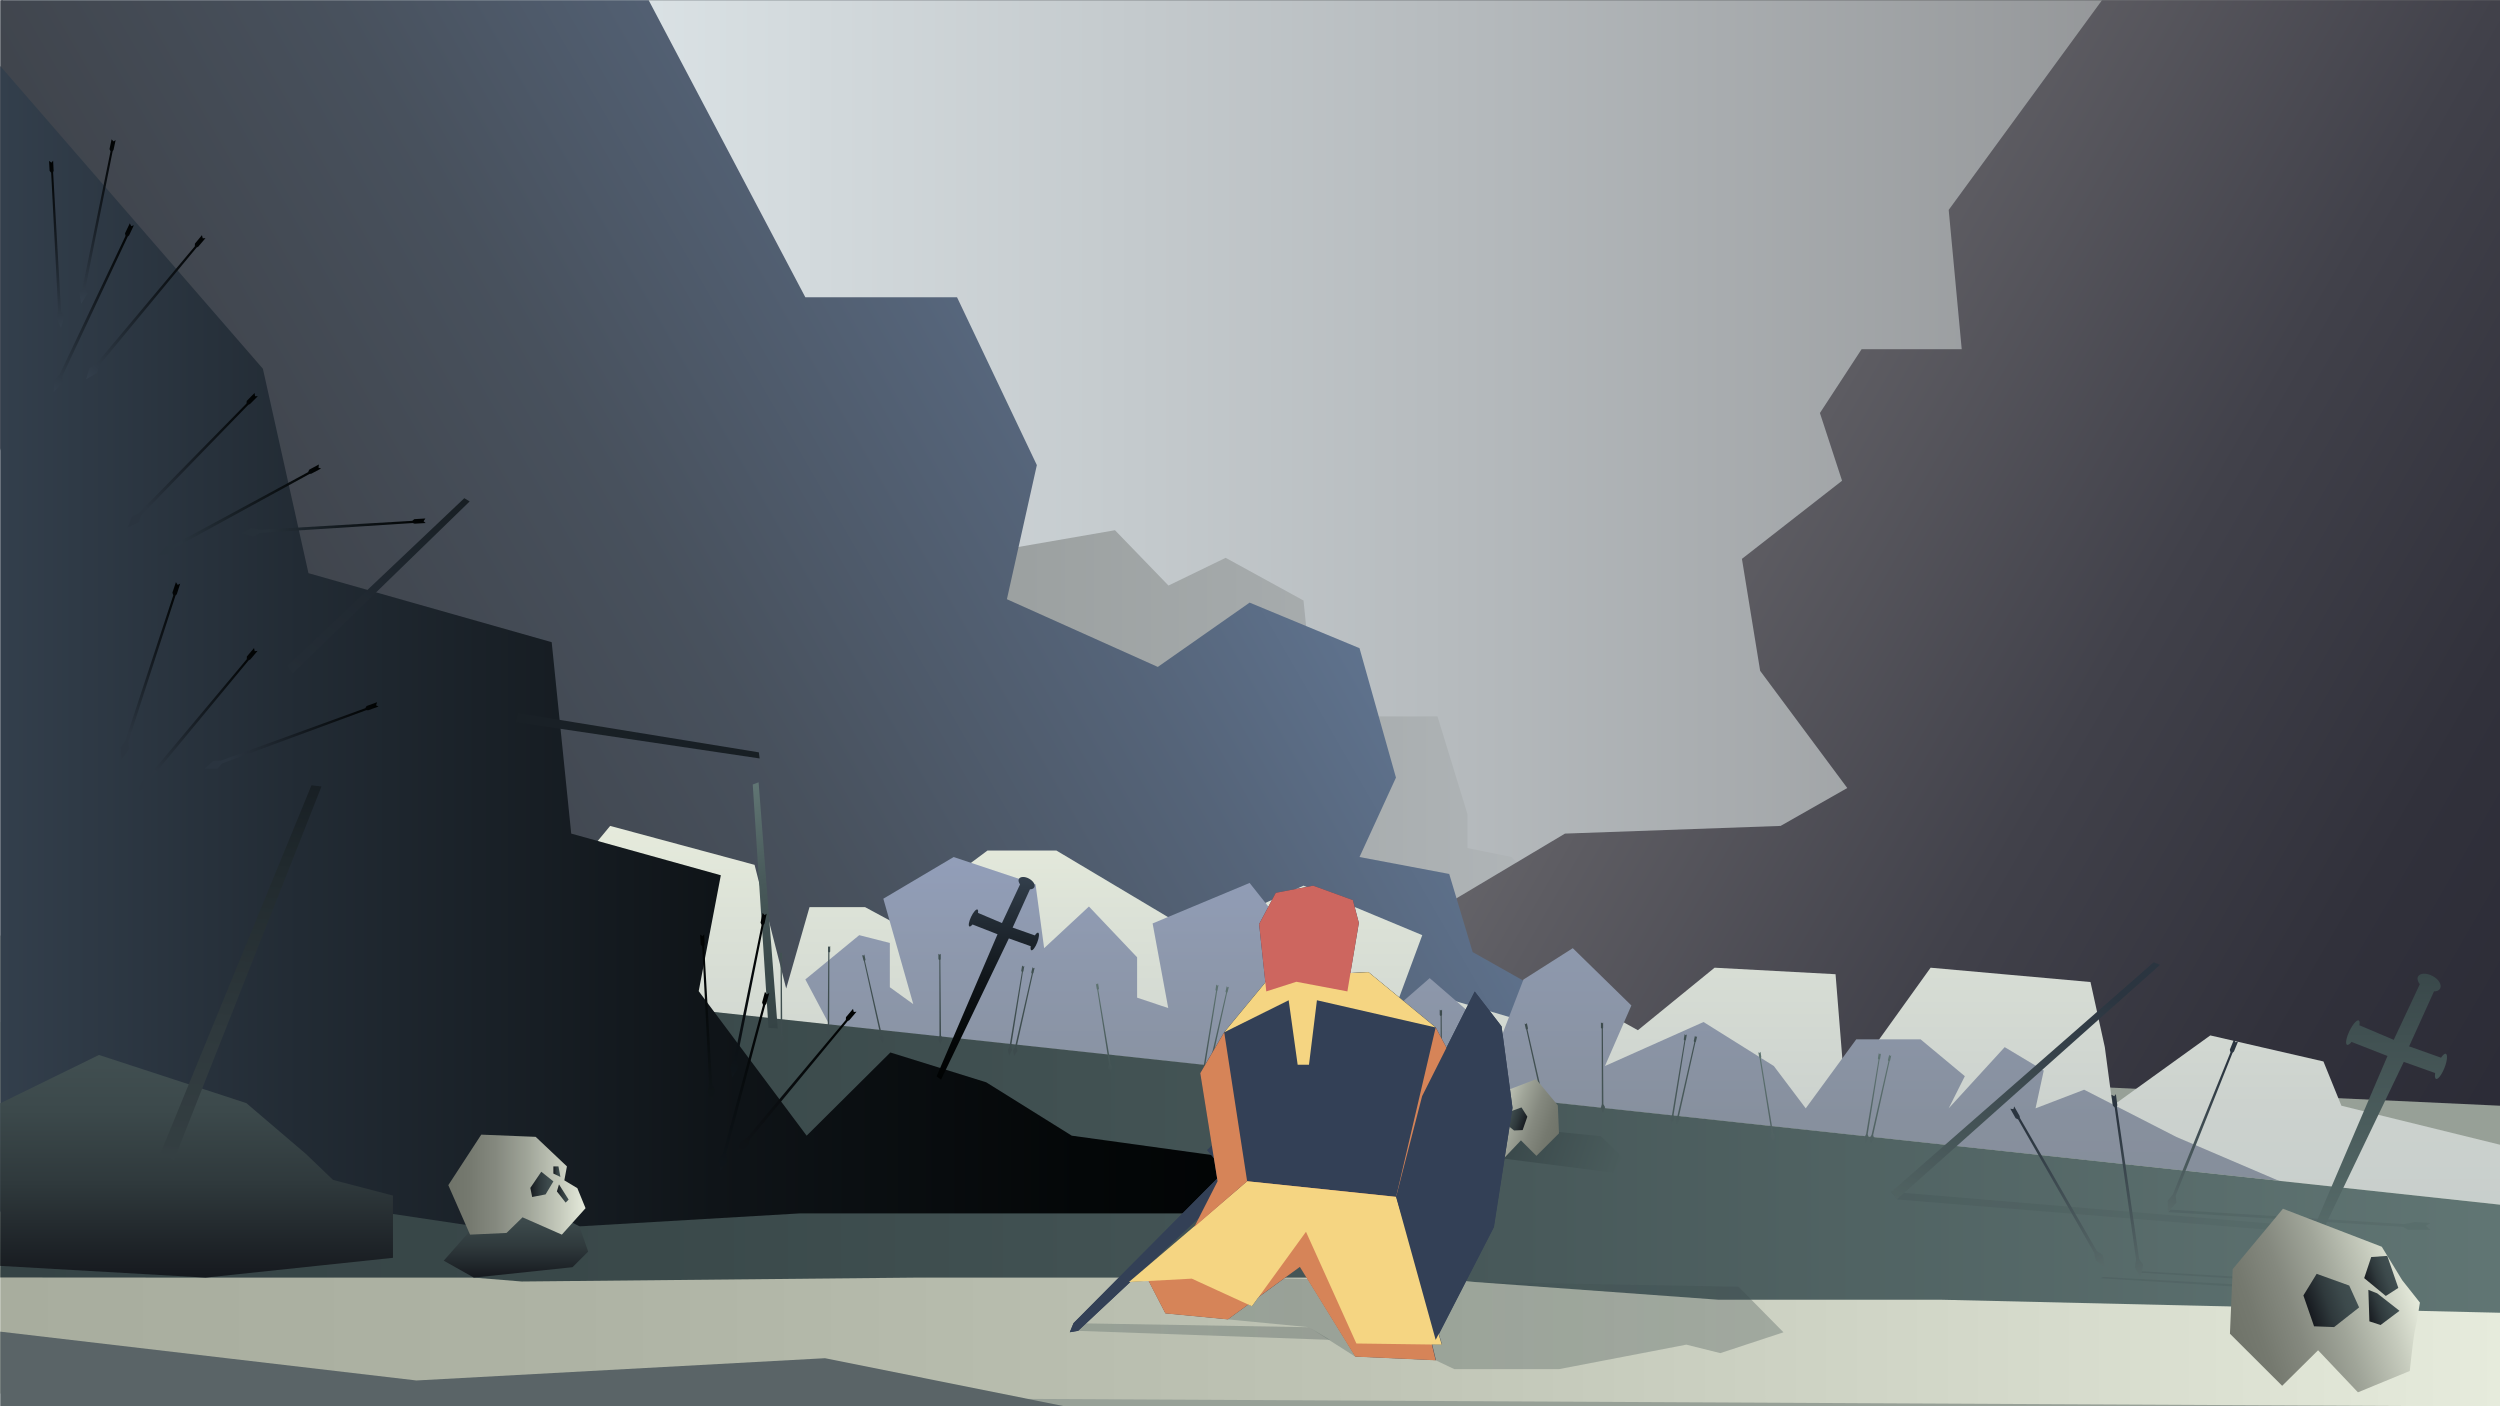 <?xml version="1.0" encoding="utf-8"?>
<!-- Generator: Adobe Illustrator 26.2.1, SVG Export Plug-In . SVG Version: 6.00 Build 0)  -->
<svg version="1.1" id="Layer_3" xmlns="http://www.w3.org/2000/svg" xmlns:xlink="http://www.w3.org/1999/xlink" x="0px" y="0px"
	 viewBox="0 0 1920 1080" enable-background="new 0 0 1920 1080" xml:space="preserve">
<g>
	<g>
		<linearGradient id="SVGID_1_" gradientUnits="userSpaceOnUse" x1="1.054" y1="540.192" x2="1920.167" y2="540.192">
			<stop  offset="0" style="stop-color:#333F4C"/>
			<stop  offset="0.221" style="stop-color:#222B34"/>
			<stop  offset="0.526" style="stop-color:#0F1418"/>
			<stop  offset="0.795" style="stop-color:#040708"/>
			<stop  offset="1" style="stop-color:#000202"/>
		</linearGradient>
		<rect x="1.1" y="0.2" fill="url(#SVGID_1_)" width="1919.1" height="1080"/>
		<g>
			
				<linearGradient id="SVGID_00000052096996371837833120000007090616327174202758_" gradientUnits="userSpaceOnUse" x1="2.095" y1="540.192" x2="1920.234" y2="540.192">
				<stop  offset="0" style="stop-color:#F1FBFE"/>
				<stop  offset="0.193" style="stop-color:#E1E9EC"/>
				<stop  offset="0.579" style="stop-color:#B6BBBE"/>
				<stop  offset="1" style="stop-color:#818284"/>
			</linearGradient>
			<polygon fill="url(#SVGID_00000052096996371837833120000007090616327174202758_)" points="1919.2,1080.2 2.1,1080.2 2.1,0.2 
				1920.2,0.2 			"/>
			
				<linearGradient id="SVGID_00000078008374029668822940000016491859391107865790_" gradientUnits="userSpaceOnUse" x1="611.062" y1="656.915" x2="1248.843" y2="656.915">
				<stop  offset="0" style="stop-color:#949998"/>
				<stop  offset="0.547" style="stop-color:#A4A9AA"/>
				<stop  offset="1" style="stop-color:#B4B9BC"/>
			</linearGradient>
			<polygon fill="url(#SVGID_00000078008374029668822940000016491859391107865790_)" points="611.1,449.7 856.3,407.2 897.4,449.7 
				941.3,428.4 1001.1,461.2 1010.1,550.2 1104,550.2 1127,625.2 1127,651.3 1160.9,658.2 1204.9,705.2 1248.8,906.6 			"/>
			
				<linearGradient id="SVGID_00000157309531426134064660000004571087654527061947_" gradientUnits="userSpaceOnUse" x1="1284.425" y1="317.994" x2="2012.948" y2="738.607">
				<stop  offset="0" style="stop-color:#68676C"/>
				<stop  offset="0.121" style="stop-color:#5D5C62"/>
				<stop  offset="0.465" style="stop-color:#41414A"/>
				<stop  offset="0.769" style="stop-color:#31313B"/>
				<stop  offset="1" style="stop-color:#2B2B36"/>
			</linearGradient>
			<polygon fill="url(#SVGID_00000157309531426134064660000004571087654527061947_)" points="1614.3,0.2 1496.6,161.2 1506.6,268.2 
				1429.7,268.2 1397.7,317.2 1414.7,369.2 1337.8,429.2 1351.8,515.2 1418.7,605.2 1367.5,634.3 1201.9,640.2 1044.1,734.3 
				1084,887.2 1920.2,899.2 1920.2,0.2 			"/>
			
				<linearGradient id="SVGID_00000060714562213364312270000017183578742909809831_" gradientUnits="userSpaceOnUse" x1="167.588" y1="694.079" x2="961.477" y2="235.726">
				<stop  offset="0" style="stop-color:#3D4147"/>
				<stop  offset="0.2" style="stop-color:#40454D"/>
				<stop  offset="0.463" style="stop-color:#48515D"/>
				<stop  offset="0.76" style="stop-color:#556479"/>
				<stop  offset="1" style="stop-color:#627794"/>
			</linearGradient>
			<polygon fill="url(#SVGID_00000060714562213364312270000017183578742909809831_)" points="498.2,0.2 618.5,228.3 735,228.3 
				796.3,357.2 773.3,460.2 889.2,512.2 959.7,462.8 1044.1,497.8 1072.1,597.2 1044.1,658.2 1113,671.2 1131,731.2 1303.8,828.6 
				451.7,810.2 40.1,473.2 0.2,344.3 0.2,0.2 			"/>
			<polyline fill="#97A097" points="0.2,784.9 1080.8,810.2 1920.2,849.2 1920.2,1080.2 1.1,1080.2 0.2,784.9 			"/>
			
				<linearGradient id="SVGID_00000062888259759110902610000011139995284619379645_" gradientUnits="userSpaceOnUse" x1="1170.462" y1="962.192" x2="1170.462" y2="634.279">
				<stop  offset="0" style="stop-color:#C6CDCB"/>
				<stop  offset="0.345" style="stop-color:#CCD2CE"/>
				<stop  offset="0.8" style="stop-color:#DCE2D7"/>
				<stop  offset="1" style="stop-color:#E6EBDC"/>
			</linearGradient>
			<polygon fill="url(#SVGID_00000062888259759110902610000011139995284619379645_)" points="468.6,759.2 420.7,692.2 468.6,634.3 
				579.5,664.2 603.8,759.2 621.7,696.7 664.4,696.7 704.3,718.2 724.9,759.2 711.4,688.2 758.4,653.2 811.3,653.2 920.3,718.2 
				902.4,759.2 950.2,703.2 1001.1,680.2 1092.3,718.2 1067.6,784.9 1102,764.2 1172.1,784.9 1193.9,827.2 1219.9,770.2 
				1257.9,791.2 1316.8,743.2 1409.7,748.2 1416.7,835.2 1482.7,743.2 1605.5,754.2 1616.5,804.2 1622.5,849.2 1697.5,795.2 
				1784.4,815.2 1798.2,849.2 1920.2,879.2 1920.2,962.2 451.7,840.7 			"/>
			
				<linearGradient id="SVGID_00000136413639602525074180000002663022744524355261_" gradientUnits="userSpaceOnUse" x1="1248.843" y1="962.091" x2="1248.843" y2="658.192">
				<stop  offset="0" style="stop-color:#858D98"/>
				<stop  offset="0.339" style="stop-color:#87909E"/>
				<stop  offset="0.784" style="stop-color:#8E99AE"/>
				<stop  offset="1" style="stop-color:#929EB9"/>
			</linearGradient>
			<polygon fill="url(#SVGID_00000136413639602525074180000002663022744524355261_)" points="642.9,798.2 618.5,752.2 659.9,718.2 
				683.4,724.2 683.4,758.2 701.4,771.2 678.4,690.2 732.4,658.2 795.3,679.2 801.9,728.2 836.3,696.2 873.3,735.2 873.3,766.2 
				897.2,774.2 885.2,709.2 959.7,678.1 999.5,728.2 999.5,777 1044.1,798.2 1098,751.2 1152.3,798.2 1170,752.3 1207.9,728.2 
				1252.9,772.2 1232.6,818.7 1308.3,784.9 1362.3,818.7 1386.8,851.2 1425.6,798.2 1475,798.2 1509,826.5 1496.6,851.2 
				1539.6,804.2 1569.6,822.2 1563.3,851.2 1600.6,836.9 1671.5,873.2 1879.2,962.1 			"/>
			
				<linearGradient id="SVGID_00000023976503595355720510000008264822000301028013_" gradientUnits="userSpaceOnUse" x1="0.234" y1="899.366" x2="1920.234" y2="899.366">
				<stop  offset="0" style="stop-color:#A8AD9E"/>
				<stop  offset="0.229" style="stop-color:#AEB3A4"/>
				<stop  offset="0.53" style="stop-color:#BEC3B4"/>
				<stop  offset="0.87" style="stop-color:#DADFD0"/>
				<stop  offset="1" style="stop-color:#E6EBDC"/>
			</linearGradient>
			<polygon fill="url(#SVGID_00000023976503595355720510000008264822000301028013_)" points="0.2,718.5 1920.2,925.2 1920.2,1080.2 
				0.2,1070.3 			"/>
			
				<linearGradient id="SVGID_00000096049992877197475540000015690560182883447454_" gradientUnits="userSpaceOnUse" x1="0.234" y1="863.192" x2="1920.234" y2="863.192">
				<stop  offset="0" style="stop-color:#354345"/>
				<stop  offset="0.261" style="stop-color:#3A494A"/>
				<stop  offset="0.606" style="stop-color:#48595A"/>
				<stop  offset="0.995" style="stop-color:#607573"/>
				<stop  offset="1" style="stop-color:#607573"/>
			</linearGradient>
			<polygon fill="url(#SVGID_00000096049992877197475540000015690560182883447454_)" points="1.6,718.2 0.2,981.1 157.9,981.2 
				363.9,981.2 400.7,984.2 703.6,981.2 1086.3,981.2 1319.8,998.2 1490.7,998.2 1920.2,1008.2 1920.2,925.2 			"/>
			<polygon fill="#5A6467" points="0.2,1022.7 319.8,1060.2 633.6,1043.1 818.5,1080.2 0.2,1080.2 			"/>
			
				<linearGradient id="SVGID_00000046312340913817016500000015338207116733243830_" gradientUnits="userSpaceOnUse" x1="0.234" y1="497.958" x2="1044.084" y2="497.958">
				<stop  offset="0" style="stop-color:#333F4C"/>
				<stop  offset="0.221" style="stop-color:#222B34"/>
				<stop  offset="0.526" style="stop-color:#0F1418"/>
				<stop  offset="0.795" style="stop-color:#040708"/>
				<stop  offset="1" style="stop-color:#000202"/>
			</linearGradient>
			<polygon fill="url(#SVGID_00000046312340913817016500000015338207116733243830_)" points="0.2,50.7 201.9,283.2 236.9,440.2 
				423.7,493.2 438.7,640.2 553.6,672.2 536.6,761.2 619.5,872.2 683.8,808.3 757.4,831.2 823.1,872.2 1018.4,899.2 1044.1,914.2 
				1044.1,931.9 614.1,931.9 387.7,945.2 300.8,932.2 0.2,930.5 			"/>
			
				<linearGradient id="SVGID_00000149351869738268604640000002861780801738845119_" gradientUnits="userSpaceOnUse" x1="151.019" y1="981.192" x2="151.019" y2="810.192">
				<stop  offset="0" style="stop-color:#15191E"/>
				<stop  offset="5.169499e-02" style="stop-color:#191D22"/>
				<stop  offset="0.423" style="stop-color:#2F393C"/>
				<stop  offset="0.751" style="stop-color:#3C494B"/>
				<stop  offset="1" style="stop-color:#414F51"/>
			</linearGradient>
			<polygon fill="url(#SVGID_00000149351869738268604640000002861780801738845119_)" points="0.2,847.3 76,810.2 189.2,847.2 
				234.9,886.2 255.8,906.2 301.8,918.2 301.8,966 157.9,981.2 0.2,972.2 			"/>
			
				<linearGradient id="SVGID_00000182508916074400892030000007635452385362264709_" gradientUnits="userSpaceOnUse" x1="396.213" y1="981.192" x2="396.213" y2="925.192">
				<stop  offset="0" style="stop-color:#15191E"/>
				<stop  offset="5.169499e-02" style="stop-color:#191D22"/>
				<stop  offset="0.423" style="stop-color:#2F393C"/>
				<stop  offset="0.751" style="stop-color:#3C494B"/>
				<stop  offset="1" style="stop-color:#414F51"/>
			</linearGradient>
			<polygon fill="url(#SVGID_00000182508916074400892030000007635452385362264709_)" points="340.8,968.2 370.7,934.2 412.7,925.2 
				445,941.8 451.7,961.2 439.7,973.2 363.9,981.2 			"/>
		</g>
		
			<linearGradient id="SVGID_00000062188912721787918470000011075302671457019529_" gradientUnits="userSpaceOnUse" x1="1732.62" y1="976.511" x2="1463.686" y2="882.739">
			<stop  offset="0" style="stop-color:#4A5C5C"/>
			<stop  offset="1" style="stop-color:#3A494B"/>
		</linearGradient>
		<polygon opacity="0.22" fill="url(#SVGID_00000062188912721787918470000011075302671457019529_)" points="1457.2,921.2 
			1743.8,944.6 1743.8,939.7 1452.3,915.3 		"/>
		
			<linearGradient id="SVGID_00000176740254493353181110000003018711001466631813_" gradientUnits="userSpaceOnUse" x1="1829.393" y1="1013.636" x2="1655.618" y2="953.043" gradientTransform="matrix(1.01 0 0 -0.639 -16.906 1612.326)">
			<stop  offset="0" style="stop-color:#4A5C5C"/>
			<stop  offset="1" style="stop-color:#3A494B"/>
		</linearGradient>
		<polygon opacity="0.22" fill="url(#SVGID_00000176740254493353181110000003018711001466631813_)" points="1644,976.3 1823,986.5 
			1831.1,984.9 1843.2,985.5 1839.6,987.9 1843.2,990.9 1826.3,990.9 1821.9,988.5 1641.7,977.3 		"/>
		
			<linearGradient id="SVGID_00000155837556521791032500000016943486083020074145_" gradientUnits="userSpaceOnUse" x1="1852.282" y1="1086.908" x2="1678.506" y2="1026.315" gradientTransform="matrix(1.01 0 0 -0.639 -16.906 1612.326)">
			<stop  offset="0" style="stop-color:#4A5C5C"/>
			<stop  offset="1" style="stop-color:#3A494B"/>
		</linearGradient>
		<polygon opacity="0.22" fill="url(#SVGID_00000155837556521791032500000016943486083020074145_)" points="1666.8,929 
			1846.4,940.1 1854.5,938.5 1866.6,939.2 1863,941.5 1866.6,944.6 1849.7,944.6 1845.3,942.2 1665.1,930.9 		"/>
		
			<linearGradient id="SVGID_00000074435434778853688390000009284348846012367748_" gradientUnits="userSpaceOnUse" x1="1801.128" y1="1006.807" x2="1627.352" y2="946.214" gradientTransform="matrix(1.01 0 0 -0.639 -16.906 1612.326)">
			<stop  offset="0" style="stop-color:#4A5C5C"/>
			<stop  offset="1" style="stop-color:#3A494B"/>
		</linearGradient>
		<polygon opacity="0.22" fill="url(#SVGID_00000074435434778853688390000009284348846012367748_)" points="1615.4,980.7 
			1794.5,990.8 1802.5,989.2 1814.6,989.9 1811.1,992.3 1814.6,995.3 1797.8,995.3 1793.4,992.9 1613.1,981.7 		"/>
		
			<linearGradient id="SVGID_00000099648665467350082090000000915080432978528932_" gradientUnits="userSpaceOnUse" x1="586.164" y1="789.75" x2="586.164" y2="607.163" gradientTransform="matrix(0.939 -0.345 0.345 0.939 -204.159 242.979)">
			<stop  offset="0" style="stop-color:#354345"/>
			<stop  offset="0.261" style="stop-color:#3A494A"/>
			<stop  offset="0.606" style="stop-color:#48595A"/>
			<stop  offset="0.995" style="stop-color:#607573"/>
			<stop  offset="1" style="stop-color:#607573"/>
		</linearGradient>
		<polygon fill="url(#SVGID_00000099648665467350082090000000915080432978528932_)" points="578.1,602.5 590.2,789.4 597.3,789.9 
			582.6,600.8 		"/>
		
			<linearGradient id="SVGID_00000173843012551593848480000012473346557471615419_" gradientUnits="userSpaceOnUse" x1="525.907" y1="339.85" x2="525.907" y2="157.32" gradientTransform="matrix(0.865 0.502 -0.502 0.865 -40.236 -29.407)">
			<stop  offset="0" style="stop-color:#242D36"/>
			<stop  offset="0.495" style="stop-color:#202830"/>
			<stop  offset="1" style="stop-color:#181F24"/>
		</linearGradient>
		<polygon fill="url(#SVGID_00000173843012551593848480000012473346557471615419_)" points="356.6,382.6 220.6,511.4 224.8,517.2 
			360.7,385.1 		"/>
		
			<linearGradient id="SVGID_00000036949882618538849130000011579702783829126547_" gradientUnits="userSpaceOnUse" x1="1795.375" y1="68.484" x2="1795.375" y2="-114.057" gradientTransform="matrix(1.008 0.398 -0.824 1.099 -274.781 140.481)">
			<stop  offset="0" style="stop-color:#516362"/>
			<stop  offset="0.571" style="stop-color:#39454C"/>
			<stop  offset="0.855" style="stop-color:#2B3540"/>
		</linearGradient>
		<polygon fill="url(#SVGID_00000036949882618538849130000011579702783829126547_)" points="1654.1,739 1452.6,915.3 1456.8,921.1 
			1658.9,741 		"/>
		
			<linearGradient id="SVGID_00000066505932600143139440000010728559824641439894_" gradientUnits="userSpaceOnUse" x1="543.759" y1="652.098" x2="543.759" y2="355.071" gradientTransform="matrix(0.995 0.102 -0.102 0.995 -304.62 190.486)">
			<stop  offset="0" style="stop-color:#343F42"/>
			<stop  offset="0.345" style="stop-color:#2F393D"/>
			<stop  offset="0.8" style="stop-color:#20292D"/>
			<stop  offset="1" style="stop-color:#181F24"/>
		</linearGradient>
		<polygon fill="url(#SVGID_00000066505932600143139440000010728559824641439894_)" points="239.2,603.1 123.5,885.1 133.6,890.9 
			246.9,604 		"/>
		
			<linearGradient id="SVGID_00000028321088971624146630000018252065611015797126_" gradientUnits="userSpaceOnUse" x1="673.588" y1="257.421" x2="673.588" y2="75.008" gradientTransform="matrix(0.126 0.992 -0.992 0.126 569.23 -123.861)">
			<stop  offset="0" style="stop-color:#192026"/>
			<stop  offset="1" style="stop-color:#181F24"/>
		</linearGradient>
		<polygon fill="url(#SVGID_00000028321088971624146630000018252065611015797126_)" points="582.8,577.8 398,547.7 396,554.6 
			583.4,582.5 		"/>
		
			<linearGradient id="SVGID_00000114762576750216600800000000414534833444704176_" gradientUnits="userSpaceOnUse" x1="-13.888" y1="347.487" x2="-13.888" y2="489.569" gradientTransform="matrix(0.902 0.432 -0.432 0.902 264.963 -134.599)">
			<stop  offset="0" style="stop-color:#000202"/>
			<stop  offset="0.434" style="stop-color:#141A20"/>
			<stop  offset="1" style="stop-color:#333F4C"/>
		</linearGradient>
		<polygon fill="url(#SVGID_00000114762576750216600800000000414534833444704176_)" points="48,288.6 98.1,181.7 99.2,180.7 
			102.8,173 100.8,173.7 99.7,171.5 96,179.2 96.4,181.2 45.8,287.6 41.7,292.1 41.2,301.1 48.2,294 		"/>
		
			<linearGradient id="SVGID_00000098936639143652589090000017671907451101692582_" gradientUnits="userSpaceOnUse" x1="15.701" y1="323.841" x2="15.701" y2="465.891" gradientTransform="matrix(0.765 0.644 -0.644 0.765 354.071 -75.215)">
			<stop  offset="0" style="stop-color:#000202"/>
			<stop  offset="0.434" style="stop-color:#141A20"/>
			<stop  offset="1" style="stop-color:#333F4C"/>
		</linearGradient>
		<polygon fill="url(#SVGID_00000098936639143652589090000017671907451101692582_)" points="75.8,281 151,190.1 152.3,189.4 
			157.8,182.9 155.7,183 155.1,180.6 149.7,187.1 149.6,189.2 73.9,279.5 68.7,282.8 66.1,291.3 74.6,286.3 		"/>
		
			<linearGradient id="SVGID_00000063595406062644243710000005995540367653124280_" gradientUnits="userSpaceOnUse" x1="250.49" y1="540.65" x2="250.49" y2="682.701" gradientTransform="matrix(0.765 0.644 -0.644 0.765 354.071 -75.215)">
			<stop  offset="0" style="stop-color:#000202"/>
			<stop  offset="0.435" style="stop-color:#141A20"/>
			<stop  offset="0.855" style="stop-color:#2B3540"/>
		</linearGradient>
		<polygon fill="url(#SVGID_00000063595406062644243710000005995540367653124280_)" points="115.7,598.1 191,507.1 192.3,506.4 
			197.8,499.9 195.6,500.1 195.1,497.7 189.6,504.2 189.5,506.3 113.8,596.6 108.7,599.9 106,608.4 114.6,603.4 		"/>
		
			<linearGradient id="SVGID_00000086684034509638962270000014893366013611848121_" gradientUnits="userSpaceOnUse" x1="276.513" y1="479.326" x2="276.513" y2="621.312" gradientTransform="matrix(0.339 0.941 -0.941 0.339 647.794 119.549)">
			<stop  offset="0" style="stop-color:#000202"/>
			<stop  offset="0.441" style="stop-color:#141A20"/>
			<stop  offset="0.855" style="stop-color:#2A343F"/>
		</linearGradient>
		<polygon fill="url(#SVGID_00000086684034509638962270000014893366013611848121_)" points="170.6,586.3 281.3,545.4 282.8,545.5 
			290.7,542.6 288.8,541.7 289.6,539.3 281.6,542.2 280.5,543.9 169.7,584.1 163.7,584.4 157.1,590.4 167,590.3 		"/>
		
			<linearGradient id="SVGID_00000148625400063197197110000015526878001153922484_" gradientUnits="userSpaceOnUse" x1="201.043" y1="578.41" x2="201.043" y2="720.504" gradientTransform="matrix(0.949 0.315 -0.315 0.949 129.581 -164.191)">
			<stop  offset="0" style="stop-color:#000202"/>
			<stop  offset="0.435" style="stop-color:#141A20"/>
			<stop  offset="0.855" style="stop-color:#2B3540"/>
		</linearGradient>
		<polygon fill="url(#SVGID_00000148625400063197197110000015526878001153922484_)" points="98.5,569.8 134.8,457.4 135.8,456.3 
			138.4,448.2 136.5,449.2 135.1,447.1 132.4,455.2 133.1,457.2 96.2,569.1 92.7,574.1 93.3,583 99.4,575.1 		"/>
		
			<linearGradient id="SVGID_00000124869801528646577070000005640912113690451341_" gradientUnits="userSpaceOnUse" x1="1610.228" y1="-111.763" x2="1610.228" y2="30.34" gradientTransform="matrix(0.991 -0.137 0.137 0.991 44.761 1171.486)">
			<stop  offset="0.145" style="stop-color:#2B3540"/>
			<stop  offset="0.498" style="stop-color:#3F4C52"/>
			<stop  offset="1" style="stop-color:#586A69"/>
		</linearGradient>
		<polygon fill="url(#SVGID_00000124869801528646577070000005640912113690451341_)" points="1642.9,967 1625.8,850.1 1626.1,848.7 
			1625,840.3 1623.7,841.9 1621.5,840.7 1622.7,849.1 1624.1,850.6 1640.5,967.3 1639.5,973.4 1644.1,981.1 1646,971.3 		"/>
		
			<linearGradient id="SVGID_00000176020847354629176110000006094368829854084498_" gradientUnits="userSpaceOnUse" x1="1126.073" y1="-766.886" x2="1126.073" y2="-624.798" gradientTransform="matrix(0.926 0.378 -0.378 0.926 386.09 1083.734)">
			<stop  offset="0.145" style="stop-color:#2B3540"/>
			<stop  offset="0.498" style="stop-color:#3F4C52"/>
			<stop  offset="1" style="stop-color:#586A69"/>
		</linearGradient>
		<polygon fill="url(#SVGID_00000176020847354629176110000006094368829854084498_)" points="1670.9,918.3 1714.6,808.6 
			1715.7,807.5 1718.9,799.7 1716.9,800.5 1715.7,798.3 1712.5,806.2 1713,808.2 1668.7,917.4 1664.8,922.1 1664.9,931.1 
			1671.5,923.6 		"/>
		
			<linearGradient id="SVGID_00000018958807024190705200000007114562806537405827_" gradientUnits="userSpaceOnUse" x1="1705.681" y1="475.661" x2="1705.681" y2="617.734" gradientTransform="matrix(0.87 -0.494 0.494 0.87 -171.637 1278.65)">
			<stop  offset="0.145" style="stop-color:#2B3540"/>
			<stop  offset="0.498" style="stop-color:#3F4C52"/>
			<stop  offset="1" style="stop-color:#586A69"/>
		</linearGradient>
		<polygon fill="url(#SVGID_00000018958807024190705200000007114562806537405827_)" points="1610.4,960.8 1551.3,858.6 
			1551.1,857.1 1546.9,849.7 1546.3,851.8 1543.9,851.5 1548,858.8 1549.9,859.7 1608.3,962.1 1609.6,968 1616.7,973.5 
			1614.9,963.7 		"/>
		
			<linearGradient id="SVGID_00000045593343644166329360000012904994849551193248_" gradientUnits="userSpaceOnUse" x1="168.107" y1="390.572" x2="168.107" y2="532.572" gradientTransform="matrix(0.473 0.881 -0.881 0.473 510.928 26.527)">
			<stop  offset="0" style="stop-color:#000202"/>
			<stop  offset="0.448" style="stop-color:#141B20"/>
			<stop  offset="0.855" style="stop-color:#29343E"/>
		</linearGradient>
		<polygon fill="url(#SVGID_00000045593343644166329360000012904994849551193248_)" points="134.2,420.7 237.7,364 239.1,363.8 
			246.6,359.8 244.6,359.2 244.9,356.7 237.5,360.7 236.6,362.6 133,418.6 127,419.8 121.4,426.7 131.2,425.2 		"/>
		
			<linearGradient id="SVGID_00000105393537713079245690000013915193412620361859_" gradientUnits="userSpaceOnUse" x1="132.013" y1="391.612" x2="132.013" y2="533.581" gradientTransform="matrix(5.665752e-02 0.998 -0.998 5.665752e-02 710.358 247.273)">
			<stop  offset="0" style="stop-color:#000202"/>
			<stop  offset="0.485" style="stop-color:#141B20"/>
			<stop  offset="0.855" style="stop-color:#263039"/>
		</linearGradient>
		<polygon fill="url(#SVGID_00000105393537713079245690000013915193412620361859_)" points="199.3,409.3 317,401.7 318.4,402.2 
			326.9,401.7 325.3,400.3 326.7,398.2 318.2,398.7 316.6,400 199.1,406.9 193.2,405.5 185.1,409.4 194.7,412.1 		"/>
		
			<linearGradient id="SVGID_00000101079812764416783680000004293228561352977842_" gradientUnits="userSpaceOnUse" x1="179.736" y1="406.492" x2="179.736" y2="548.532" gradientTransform="matrix(0.712 0.702 -0.702 0.712 355.269 -111.572)">
			<stop  offset="0" style="stop-color:#000202"/>
			<stop  offset="0.441" style="stop-color:#141A20"/>
			<stop  offset="0.855" style="stop-color:#2A343F"/>
		</linearGradient>
		<polygon fill="url(#SVGID_00000101079812764416783680000004293228561352977842_)" points="108.5,395.6 190.7,310.9 192,310.3 
			198,304.3 195.9,304.3 195.5,301.8 189.5,307.9 189.3,309.9 106.7,394 101.3,396.9 98,405.2 106.9,400.8 		"/>
		
			<linearGradient id="SVGID_00000028323088405042559440000002307861932734896814_" gradientUnits="userSpaceOnUse" x1="-17.111" y1="293.491" x2="-17.111" y2="421.949" gradientTransform="matrix(0.999 -4.931778e-02 4.931778e-02 0.999 43.041 -170.521)">
			<stop  offset="0" style="stop-color:#000202"/>
			<stop  offset="0.434" style="stop-color:#141A20"/>
			<stop  offset="1" style="stop-color:#333F4C"/>
		</linearGradient>
		<polygon fill="url(#SVGID_00000028323088405042559440000002307861932734896814_)" points="46.9,238.9 40.8,132.4 41.2,131.1 
			40.8,123.4 39.5,124.9 37.7,123.6 38.1,131.2 39.3,132.7 44.7,239.1 43.4,244.5 46.8,251.8 49.4,243.1 		"/>
		
			<linearGradient id="SVGID_00000018944096136121274630000005858297036828173704_" gradientUnits="userSpaceOnUse" x1="-5.605" y1="275.032" x2="-5.605" y2="403.486" gradientTransform="matrix(0.979 0.203 -0.203 0.979 149.669 -160.66)">
			<stop  offset="0" style="stop-color:#000202"/>
			<stop  offset="0.434" style="stop-color:#141A20"/>
			<stop  offset="1" style="stop-color:#333F4C"/>
		</linearGradient>
		<polygon fill="url(#SVGID_00000018944096136121274630000005858297036828173704_)" points="65.7,220.9 86.5,116.2 87.2,115.1 
			88.8,107.6 87.2,108.6 85.7,107 84.1,114.5 84.9,116.2 63.5,220.5 60.9,225.4 62.4,233.3 67.1,225.6 		"/>
		
			<linearGradient id="SVGID_00000055666898248601642390000010607714719124793252_" gradientUnits="userSpaceOnUse" x1="694.634" y1="668.624" x2="694.634" y2="810.722" gradientTransform="matrix(0.965 0.263 -0.263 0.965 95.894 -65.104)">
			<stop  offset="0" style="stop-color:#000202"/>
			<stop  offset="1" style="stop-color:#0F151A"/>
		</linearGradient>
		<polygon fill="url(#SVGID_00000055666898248601642390000010607714719124793252_)" points="557.6,886.2 587.7,772 588.6,770.8 
			590.8,762.6 589,763.7 587.5,761.7 585.3,769.9 586,771.8 555.3,885.6 552,890.8 553.2,899.7 558.8,891.5 		"/>
		
			<linearGradient id="SVGID_00000082356661088221107500000003720699724574585779_" gradientUnits="userSpaceOnUse" x1="780.86" y1="456.297" x2="780.86" y2="598.347" gradientTransform="matrix(0.765 0.644 -0.644 0.765 354.071 -75.215)">
			<stop  offset="0" style="stop-color:#000202"/>
			<stop  offset="1" style="stop-color:#0F1317"/>
		</linearGradient>
		<polygon fill="url(#SVGID_00000082356661088221107500000003720699724574585779_)" points="575.8,875.1 651,784.2 652.3,783.5 
			657.8,777 655.7,777.2 655.1,774.8 649.7,781.2 649.6,783.3 573.9,873.6 568.8,877 566.1,885.5 574.6,880.4 		"/>
		
			<linearGradient id="SVGID_00000034086039243687535560000017614905246819548556_" gradientUnits="userSpaceOnUse" x1="1003.827" y1="283.904" x2="1003.827" y2="353.678" gradientTransform="matrix(0.974 0.225 -0.225 0.974 29.574 254.882)">
			<stop  offset="0" style="stop-color:#5E7371"/>
			<stop  offset="0.12" style="stop-color:#5A6F6D"/>
			<stop  offset="1" style="stop-color:#415152"/>
		</linearGradient>
		<polygon fill="url(#SVGID_00000034086039243687535560000017614905246819548556_)" points="929.8,819.1 942.4,762.5 942.8,761.9 
			943.8,757.8 942.9,758.4 942.1,757.4 941.2,761.5 941.6,762.4 928.6,818.8 927.1,821.4 927.9,825.7 930.5,821.6 		"/>
		
			<linearGradient id="SVGID_00000036239638578232258010000005233418495879442827_" gradientUnits="userSpaceOnUse" x1="998.443" y1="288.024" x2="998.443" y2="357.799" gradientTransform="matrix(0.986 0.166 -0.166 0.986 -1.399 307.112)">
			<stop  offset="0" style="stop-color:#5E7371"/>
			<stop  offset="0.12" style="stop-color:#5A6F6D"/>
			<stop  offset="1" style="stop-color:#415152"/>
		</linearGradient>
		<polygon fill="url(#SVGID_00000036239638578232258010000005233418495879442827_)" points="925.6,818.4 934.8,761.1 935.1,760.5 
			935.8,756.4 935,757 934.1,756.1 933.5,760.2 933.9,761.1 924.5,818.2 923.1,820.9 924.1,825.2 926.5,820.9 		"/>
		
			<linearGradient id="SVGID_00000156587307590423454830000012980510735420083857_" gradientUnits="userSpaceOnUse" x1="793.564" y1="276.193" x2="793.564" y2="345.97" gradientTransform="matrix(1 0 0 1 -71.318 456.276)">
			<stop  offset="0" style="stop-color:#415152"/>
			<stop  offset="1" style="stop-color:#3D4B4D"/>
		</linearGradient>
		<polygon fill="url(#SVGID_00000156587307590423454830000012980510735420083857_)" points="722.7,795.3 722.2,737.3 722.5,736.6 
			722.5,732.5 721.7,733.2 720.7,732.5 720.7,736.6 721.4,737.4 721.5,795.3 720.6,798.2 722.3,802.2 723.9,797.6 		"/>
		
			<linearGradient id="SVGID_00000173119805726277611250000004928444438166288517_" gradientUnits="userSpaceOnUse" x1="855.243" y1="303.262" x2="855.243" y2="373.035" gradientTransform="matrix(0.974 0.225 -0.225 0.974 29.574 254.882)">
			<stop  offset="0" style="stop-color:#415152"/>
			<stop  offset="1" style="stop-color:#3D4B4D"/>
		</linearGradient>
		<polygon fill="url(#SVGID_00000173119805726277611250000004928444438166288517_)" points="780.7,804.4 793.3,747.8 793.7,747.2 
			794.6,743.2 793.8,743.7 793,742.8 792,746.8 792.4,747.8 779.5,804.2 778,806.8 778.8,811.1 781.4,807 		"/>
		
			<linearGradient id="SVGID_00000100380813496709657170000005188256359494942876_" gradientUnits="userSpaceOnUse" x1="848.953" y1="298.265" x2="848.953" y2="368.041" gradientTransform="matrix(0.986 0.166 -0.166 0.986 -1.399 307.112)">
			<stop  offset="0" style="stop-color:#415152"/>
			<stop  offset="1" style="stop-color:#3D4B4D"/>
		</linearGradient>
		<polygon fill="url(#SVGID_00000100380813496709657170000005188256359494942876_)" points="776.5,803.8 785.6,746.5 786,745.9 
			786.7,741.8 785.9,742.4 785,741.5 784.3,745.6 784.8,746.5 775.3,803.6 774,806.3 775,810.6 777.3,806.3 		"/>
		
			<linearGradient id="SVGID_00000142139176592077620240000010988559394102888586_" gradientUnits="userSpaceOnUse" x1="671.731" y1="275.217" x2="671.731" y2="344.994" gradientTransform="matrix(1 0 0 1 -71.318 456.276)">
			<stop  offset="0" style="stop-color:#415152"/>
			<stop  offset="1" style="stop-color:#3D4B4D"/>
		</linearGradient>
		<polygon fill="url(#SVGID_00000142139176592077620240000010988559394102888586_)" points="600.8,794.3 600.4,736.3 600.6,735.7 
			600.6,731.5 599.9,732.2 598.9,731.5 598.9,735.7 599.5,736.5 599.6,794.4 598.8,797.2 600.5,801.3 602.1,796.7 		"/>
		
			<linearGradient id="SVGID_00000176009599141086022110000010755795098196117169_" gradientUnits="userSpaceOnUse" x1="1083.657" y1="240.399" x2="1083.657" y2="310.173" gradientTransform="matrix(-0.974 0.225 0.225 0.974 1663.887 254.882)">
			<stop  offset="0" style="stop-color:#415152"/>
			<stop  offset="1" style="stop-color:#3D4B4D"/>
		</linearGradient>
		<polygon fill="url(#SVGID_00000176009599141086022110000010755795098196117169_)" points="676.1,794.7 663.5,738.1 663.1,737.5 
			662.1,733.4 663,734 663.8,733 664.7,737.1 664.3,738 677.2,794.4 678.7,797 678,801.4 675.4,797.2 		"/>
		
			<linearGradient id="SVGID_00000128450909608378753380000007617689953291170734_" gradientUnits="userSpaceOnUse" x1="915.48" y1="300.954" x2="915.48" y2="370.729" gradientTransform="matrix(-0.986 0.166 0.166 0.986 1694.86 307.112)">
			<stop  offset="0" style="stop-color:#5E7371"/>
			<stop  offset="0.12" style="stop-color:#5A6F6D"/>
			<stop  offset="1" style="stop-color:#415152"/>
		</linearGradient>
		<polygon fill="url(#SVGID_00000128450909608378753380000007617689953291170734_)" points="851.8,817.4 842.7,760.2 842.3,759.5 
			841.6,755.4 842.4,756 843.3,755.1 844,759.2 843.5,760.2 853,817.3 854.3,819.9 853.3,824.2 850.9,819.9 		"/>
		
			<linearGradient id="SVGID_00000094612597243443325390000012750697986009031557_" gradientUnits="userSpaceOnUse" x1="1128.711" y1="270.339" x2="1128.711" y2="340.116" gradientTransform="matrix(-1 0 0 1 1764.779 456.276)">
			<stop  offset="0" style="stop-color:#415152"/>
			<stop  offset="1" style="stop-color:#3D4B4D"/>
		</linearGradient>
		<polygon fill="url(#SVGID_00000094612597243443325390000012750697986009031557_)" points="635.7,789.4 636.1,731.5 635.9,730.8 
			635.9,726.6 636.6,727.3 637.6,726.6 637.6,730.8 637,731.6 636.8,789.5 637.7,792.3 636,796.4 634.4,791.8 		"/>
		
			<linearGradient id="SVGID_00000035519810372080217020000017290479250419662979_" gradientUnits="userSpaceOnUse" x1="1511.383" y1="220.544" x2="1511.383" y2="290.318" gradientTransform="matrix(0.974 0.225 -0.225 0.974 29.574 254.882)">
			<stop  offset="0" style="stop-color:#5E7371"/>
			<stop  offset="1" style="stop-color:#4F6061"/>
		</linearGradient>
		<polygon fill="url(#SVGID_00000035519810372080217020000017290479250419662979_)" points="1438.6,871.7 1451.2,815.1 
			1451.6,814.5 1452.5,810.5 1451.7,811 1450.9,810.1 1449.9,814.2 1450.3,815.1 1437.4,871.5 1435.9,874.1 1436.7,878.4 
			1439.3,874.3 		"/>
		
			<linearGradient id="SVGID_00000130611393833300477640000017006838764111764608_" gradientUnits="userSpaceOnUse" x1="1508.921" y1="255.801" x2="1508.921" y2="325.576" gradientTransform="matrix(0.986 0.166 -0.166 0.986 -1.399 307.112)">
			<stop  offset="0" style="stop-color:#5E7371"/>
			<stop  offset="1" style="stop-color:#4F6061"/>
		</linearGradient>
		<polygon fill="url(#SVGID_00000130611393833300477640000017006838764111764608_)" points="1434.4,871.1 1443.5,813.8 
			1443.9,813.2 1444.6,809.1 1443.8,809.7 1442.9,808.8 1442.2,812.9 1442.7,813.8 1433.2,870.9 1431.9,873.6 1432.9,877.9 
			1435.2,873.6 		"/>
		
			<linearGradient id="SVGID_00000143599497127463251580000005751770071857266875_" gradientUnits="userSpaceOnUse" x1="1302.338" y1="328.876" x2="1302.338" y2="398.653" gradientTransform="matrix(1 0 0 1 -71.318 456.276)">
			<stop  offset="0" style="stop-color:#3D4B4D"/>
			<stop  offset="1" style="stop-color:#475758"/>
		</linearGradient>
		<polygon fill="url(#SVGID_00000143599497127463251580000005751770071857266875_)" points="1231.4,848 1231,790 1231.2,789.3 
			1231.2,785.2 1230.5,785.9 1229.5,785.2 1229.5,789.3 1230.1,790.1 1230.2,848 1229.4,850.9 1231.1,854.9 1232.7,850.3 		"/>
		
			<linearGradient id="SVGID_00000129177136184839252740000017892638098982206096_" gradientUnits="userSpaceOnUse" x1="1362.798" y1="239.902" x2="1362.798" y2="309.675" gradientTransform="matrix(0.974 0.225 -0.225 0.974 29.574 254.882)">
			<stop  offset="0" style="stop-color:#415152"/>
			<stop  offset="1" style="stop-color:#4B5C5D"/>
		</linearGradient>
		<polygon fill="url(#SVGID_00000129177136184839252740000017892638098982206096_)" points="1289.5,857.1 1302.1,800.5 
			1302.5,799.9 1303.4,795.9 1302.5,796.4 1301.7,795.5 1300.8,799.5 1301.2,800.5 1288.3,856.9 1286.8,859.5 1287.5,863.8 
			1290.1,859.7 		"/>
		
			<linearGradient id="SVGID_00000018226516586418306810000002800514621953426865_" gradientUnits="userSpaceOnUse" x1="1359.432" y1="266.042" x2="1359.432" y2="335.817" gradientTransform="matrix(0.986 0.166 -0.166 0.986 -1.399 307.112)">
			<stop  offset="0" style="stop-color:#415152"/>
			<stop  offset="1" style="stop-color:#4B5C5D"/>
		</linearGradient>
		<polygon fill="url(#SVGID_00000018226516586418306810000002800514621953426865_)" points="1285.3,856.4 1294.4,799.2 
			1294.8,798.6 1295.5,794.4 1294.6,795.1 1293.8,794.2 1293.1,798.3 1293.6,799.2 1284.1,856.3 1282.8,859 1283.8,863.2 
			1286.1,859 		"/>
		
			<linearGradient id="SVGID_00000158711860299444877190000008709372729187198647_" gradientUnits="userSpaceOnUse" x1="1178.556" y1="319.12" x2="1178.556" y2="388.897" gradientTransform="matrix(1 0 0 1 -71.318 456.276)">
			<stop  offset="0" style="stop-color:#3D4B4D"/>
			<stop  offset="1" style="stop-color:#475758"/>
		</linearGradient>
		<polygon fill="url(#SVGID_00000158711860299444877190000008709372729187198647_)" points="1107.6,838.2 1107.2,780.2 
			1107.5,779.6 1107.5,775.4 1106.7,776.1 1105.7,775.4 1105.7,779.6 1106.4,780.4 1106.5,838.3 1105.6,841.1 1107.3,845.2 
			1108.9,840.6 		"/>
		
			<linearGradient id="SVGID_00000124132893164071179800000007652007374171330457_" gradientUnits="userSpaceOnUse" x1="599.853" y1="406.413" x2="599.853" y2="476.187" gradientTransform="matrix(-0.974 0.225 0.225 0.974 1663.887 254.882)">
			<stop  offset="0" style="stop-color:#3D4B4D"/>
			<stop  offset="1" style="stop-color:#475758"/>
		</linearGradient>
		<polygon fill="url(#SVGID_00000124132893164071179800000007652007374171330457_)" points="1184.8,847.4 1172.2,790.8 
			1171.8,790.2 1170.9,786.1 1171.8,786.6 1172.6,785.7 1173.5,789.8 1173.1,790.7 1186,847.1 1187.5,849.7 1186.8,854 
			1184.2,849.9 		"/>
		
			<linearGradient id="SVGID_00000047779052875834017820000016527205035975489672_" gradientUnits="userSpaceOnUse" x1="422.435" y1="437.091" x2="422.435" y2="506.866" gradientTransform="matrix(-0.986 0.166 0.166 0.986 1694.86 307.112)">
			<stop  offset="0" style="stop-color:#5E7371"/>
			<stop  offset="1" style="stop-color:#4F6061"/>
		</linearGradient>
		<polygon fill="url(#SVGID_00000047779052875834017820000016527205035975489672_)" points="1360.6,870.1 1351.4,812.8 
			1351.1,812.2 1350.4,808.1 1351.2,808.7 1352.1,807.8 1352.7,811.9 1352.3,812.8 1361.7,869.9 1363.1,872.6 1362.1,876.9 
			1359.7,872.6 		"/>
		
			<linearGradient id="SVGID_00000047746807404541000430000013335662306162973078_" gradientUnits="userSpaceOnUse" x1="619.936" y1="323.022" x2="619.936" y2="392.799" gradientTransform="matrix(-1 0 0 1 1764.779 456.276)">
			<stop  offset="0" style="stop-color:#3D4B4D"/>
			<stop  offset="1" style="stop-color:#475758"/>
		</linearGradient>
		<polygon fill="url(#SVGID_00000047746807404541000430000013335662306162973078_)" points="1144.4,842.1 1144.9,784.1 
			1144.6,783.5 1144.6,779.3 1145.4,780 1146.3,779.3 1146.3,783.5 1145.7,784.3 1145.6,842.2 1146.5,845 1144.8,849.1 
			1143.2,844.5 		"/>
		
			<linearGradient id="SVGID_00000098934552950453814430000009663320802942253745_" gradientUnits="userSpaceOnUse" x1="452.981" y1="911.573" x2="452.981" y2="1040.031" gradientTransform="matrix(0.999 -4.931778e-02 4.931778e-02 0.999 43.041 -170.521)">
			<stop  offset="0" style="stop-color:#000202"/>
			<stop  offset="1" style="stop-color:#0F1518"/>
		</linearGradient>
		<polygon fill="url(#SVGID_00000098934552950453814430000009663320802942253745_)" points="546.9,833.1 540.8,726.5 541.2,725.2 
			540.8,717.6 539.5,719 537.7,717.7 538.1,725.4 539.3,726.8 544.7,833.3 543.4,838.6 546.8,845.9 549.4,837.3 		"/>
		
			<linearGradient id="SVGID_00000032623860092237766250000006523524422055184556_" gradientUnits="userSpaceOnUse" x1="604.495" y1="755.439" x2="604.495" y2="883.892" gradientTransform="matrix(0.979 0.203 -0.203 0.979 149.669 -160.66)">
			<stop  offset="0" style="stop-color:#000202"/>
			<stop  offset="1" style="stop-color:#0F151A"/>
		</linearGradient>
		<polygon fill="url(#SVGID_00000032623860092237766250000006523524422055184556_)" points="565.7,815.1 586.5,710.4 587.2,709.2 
			588.8,701.7 587.2,702.8 585.7,701.1 584.1,708.6 584.9,710.3 563.5,814.7 560.9,819.5 562.4,827.5 567.1,819.8 		"/>
		
			<linearGradient id="SVGID_00000173123695600772944780000016553074956370056598_" gradientUnits="userSpaceOnUse" x1="758.643" y1="673.524" x2="758.643" y2="829.188">
			<stop  offset="0" style="stop-color:#333F4C"/>
			<stop  offset="0.221" style="stop-color:#222B34"/>
			<stop  offset="0.526" style="stop-color:#0F1418"/>
			<stop  offset="0.795" style="stop-color:#040708"/>
			<stop  offset="1" style="stop-color:#000202"/>
		</linearGradient>
		<path fill="url(#SVGID_00000173123695600772944780000016553074956370056598_)" d="M774.8,720.7l16.8,6c-0.3,1.7-0.1,2.9,0.5,3.1
			c1,0.4,3.1-2.3,4.5-6c1.4-3.7,1.8-7,0.7-7.5c-0.6-0.2-1.6,0.6-2.5,2.1l-17.1-6L791,683c1.5,0,2.7-0.5,3.3-1.5
			c1.1-1.9-0.7-4.9-4-6.7c-3.2-1.8-6.7-1.7-7.8,0.2c-0.6,1.2-0.2,2.7,0.9,4.2l-13.9,29.7l-18.4-7.8c0.2-1.4,0.1-2.3-0.4-2.6
			c-1-0.5-3.2,2-4.9,5.6s-2.3,6.9-1.3,7.4c0.5,0.3,1.4-0.4,2.4-1.5l19.2,7.5l-46.8,109.1l3.4,2.6L774.8,720.7z"/>
		
			<linearGradient id="SVGID_00000039099047931681074760000001217483275633641657_" gradientUnits="userSpaceOnUse" x1="1822.841" y1="747.765" x2="1822.841" y2="971.55">
			<stop  offset="0" style="stop-color:#39484A"/>
			<stop  offset="0.223" style="stop-color:#415152"/>
			<stop  offset="1" style="stop-color:#5A6F6D"/>
		</linearGradient>
		<path fill="url(#SVGID_00000039099047931681074760000001217483275633641657_)" d="M1846.1,815.5l24.1,8.6
			c-0.4,2.4-0.2,4.1,0.7,4.5c1.5,0.6,4.4-3.3,6.5-8.6c2.1-5.3,2.5-10.1,1-10.7c-0.9-0.3-2.3,0.9-3.7,3l-24.5-8.7l19.1-42.2
			c2.2,0,3.9-0.7,4.7-2.2c1.5-2.8-1-7.1-5.7-9.6s-9.7-2.4-11.2,0.3c-0.9,1.7-0.3,3.9,1.3,6l-20,42.7l-26.4-11.2
			c0.4-2,0.2-3.3-0.5-3.7c-1.4-0.7-4.6,2.9-7.1,8.1c-2.5,5.2-3.3,9.9-1.9,10.6c0.8,0.4,2.1-0.5,3.5-2.2l27.6,10.8l-67.2,156.9
			l4.8,3.7L1846.1,815.5z"/>
		
			<linearGradient id="SVGID_00000031177280275081201640000007828386790839036058_" gradientUnits="userSpaceOnUse" x1="1242.184" y1="898.68" x2="1161.556" y2="870.566">
			<stop  offset="0" style="stop-color:#4A5C5C"/>
			<stop  offset="1" style="stop-color:#3A494B"/>
		</linearGradient>
		<polyline fill="url(#SVGID_00000031177280275081201640000007828386790839036058_)" points="1154.8,889.8 1239.4,900.7 
			1245.8,888.4 1229.4,872.6 1185.6,868.2 1160.9,876.3 1154.8,889.8 		"/>
		<g>
			
				<linearGradient id="SVGID_00000132767344145190676830000014558005659674788765_" gradientUnits="userSpaceOnUse" x1="344.273" y1="909.831" x2="449.728" y2="909.831">
				<stop  offset="0" style="stop-color:#6F7369"/>
				<stop  offset="0.151" style="stop-color:#75796F"/>
				<stop  offset="0.351" style="stop-color:#85897F"/>
				<stop  offset="0.577" style="stop-color:#A0A599"/>
				<stop  offset="0.821" style="stop-color:#C6CBBD"/>
				<stop  offset="1" style="stop-color:#E6EBDC"/>
			</linearGradient>
			<polygon fill="url(#SVGID_00000132767344145190676830000014558005659674788765_)" points="361,948.2 344.3,910.2 369.6,871.4 
				411.4,873.1 435.4,895.8 433.4,906.5 443.4,912.5 449.7,927.9 431.5,948.2 401.3,934.9 389,946.9 			"/>
			
				<linearGradient id="SVGID_00000116933190517462161380000006072969023868526768_" gradientUnits="userSpaceOnUse" x1="407.345" y1="909.615" x2="425.033" y2="909.615">
				<stop  offset="0" style="stop-color:#15191E"/>
				<stop  offset="5.169499e-02" style="stop-color:#191D22"/>
				<stop  offset="0.423" style="stop-color:#2F393C"/>
				<stop  offset="0.751" style="stop-color:#3C494B"/>
				<stop  offset="1" style="stop-color:#414F51"/>
			</linearGradient>
			<polygon fill="url(#SVGID_00000116933190517462161380000006072969023868526768_)" points="425,907.3 415.7,899.9 407.3,912.3 
				408.7,919.3 419,917.3 			"/>
			
				<linearGradient id="SVGID_00000073715173960714526440000005105064129525280435_" gradientUnits="userSpaceOnUse" x1="425.033" y1="899.869" x2="430.372" y2="899.869">
				<stop  offset="0" style="stop-color:#15191E"/>
				<stop  offset="5.169499e-02" style="stop-color:#191D22"/>
				<stop  offset="0.423" style="stop-color:#2F393C"/>
				<stop  offset="0.751" style="stop-color:#3C494B"/>
				<stop  offset="1" style="stop-color:#414F51"/>
			</linearGradient>
			<polygon fill="url(#SVGID_00000073715173960714526440000005105064129525280435_)" points="425,901.3 425,895.8 428.9,895.8 
				430.4,903.9 			"/>
			
				<linearGradient id="SVGID_00000004529703261718439600000016762370281354435970_" gradientUnits="userSpaceOnUse" x1="427.702" y1="916.63" x2="436.713" y2="916.63">
				<stop  offset="0" style="stop-color:#15191E"/>
				<stop  offset="5.169499e-02" style="stop-color:#191D22"/>
				<stop  offset="0.423" style="stop-color:#2F393C"/>
				<stop  offset="0.751" style="stop-color:#3C494B"/>
				<stop  offset="1" style="stop-color:#414F51"/>
			</linearGradient>
			<polygon fill="url(#SVGID_00000004529703261718439600000016762370281354435970_)" points="434.4,923.6 436.7,921.3 429.3,909.6 
				427.7,915 			"/>
		</g>
		<g>
			
				<linearGradient id="SVGID_00000095312165872403429890000001709859290526146232_" gradientUnits="userSpaceOnUse" x1="1177.566" y1="843.861" x2="1240.559" y2="843.861" gradientTransform="matrix(-0.944 -0.329 -0.329 0.944 2587.26 460.767)">
				<stop  offset="0" style="stop-color:#6F7369"/>
				<stop  offset="0.151" style="stop-color:#75796F"/>
				<stop  offset="0.351" style="stop-color:#85897F"/>
				<stop  offset="0.577" style="stop-color:#A0A599"/>
				<stop  offset="0.821" style="stop-color:#C6CBBD"/>
				<stop  offset="1" style="stop-color:#E6EBDC"/>
			</linearGradient>
			<path fill="url(#SVGID_00000095312165872403429890000001709859290526146232_)" d="M1180,887.7l17.3-17.3l-0.9-21.5l-16.7-20.1
				l-32.8,12.6l-6.8,11.1l-5.9,7.4c0,0,1,6.6,1.6,9s1.8,13.8,1.8,13.8l17.2,7.1l13.3-14L1180,887.7z"/>
			
				<linearGradient id="SVGID_00000015332851660627890500000011405569772689293451_" gradientUnits="userSpaceOnUse" x1="1204.759" y1="844.377" x2="1220.939" y2="844.377" gradientTransform="matrix(-0.944 -0.329 -0.329 0.944 2587.26 460.767)">
				<stop  offset="0" style="stop-color:#15191E"/>
				<stop  offset="5.169499e-02" style="stop-color:#191D22"/>
				<stop  offset="0.423" style="stop-color:#2F393C"/>
				<stop  offset="0.751" style="stop-color:#3C494B"/>
				<stop  offset="1" style="stop-color:#414F51"/>
			</linearGradient>
			<polygon fill="url(#SVGID_00000015332851660627890500000011405569772689293451_)" points="1169.4,867.9 1173,857.6 1168.5,850.5 
				1157.7,854.4 1154.5,861.6 1162.8,868.2 			"/>
			
				<linearGradient id="SVGID_00000106142659442248024940000018201892504382442683_" gradientUnits="userSpaceOnUse" x1="1225.761" y1="842.668" x2="1235.4" y2="842.668" gradientTransform="matrix(-0.944 -0.329 -0.329 0.944 2587.26 460.767)">
				<stop  offset="0" style="stop-color:#15191E"/>
				<stop  offset="5.169499e-02" style="stop-color:#191D22"/>
				<stop  offset="0.423" style="stop-color:#2F393C"/>
				<stop  offset="0.751" style="stop-color:#3C494B"/>
				<stop  offset="1" style="stop-color:#414F51"/>
			</linearGradient>
			<polygon fill="url(#SVGID_00000106142659442248024940000018201892504382442683_)" points="1152.7,851.9 1150.4,844.9 
				1145.1,844.5 1141.4,855.1 1145.6,857.8 			"/>
			
				<linearGradient id="SVGID_00000131342515199035008120000004022078457350609851_" gradientUnits="userSpaceOnUse" x1="1222.658" y1="851.92" x2="1233.214" y2="851.92" gradientTransform="matrix(-0.944 -0.329 -0.329 0.944 2587.26 460.767)">
				<stop  offset="0" style="stop-color:#15191E"/>
				<stop  offset="5.169499e-02" style="stop-color:#191D22"/>
				<stop  offset="0.423" style="stop-color:#2F393C"/>
				<stop  offset="0.751" style="stop-color:#3C494B"/>
				<stop  offset="1" style="stop-color:#414F51"/>
			</linearGradient>
			<polygon fill="url(#SVGID_00000131342515199035008120000004022078457350609851_)" points="1151,866.2 1151.4,855.8 1148.4,857 
				1141.1,862.8 1147.3,867.5 			"/>
		</g>
		<g>
			
				<linearGradient id="SVGID_00000040553406439906484620000015249289011710718140_" gradientUnits="userSpaceOnUse" x1="456.602" y1="754.82" x2="602.216" y2="754.82" gradientTransform="matrix(0.944 -0.329 0.329 0.944 1032.594 460.767)">
				<stop  offset="0" style="stop-color:#6F7369"/>
				<stop  offset="0.151" style="stop-color:#75796F"/>
				<stop  offset="0.351" style="stop-color:#85897F"/>
				<stop  offset="0.577" style="stop-color:#A0A599"/>
				<stop  offset="0.821" style="stop-color:#C6CBBD"/>
				<stop  offset="1" style="stop-color:#E6EBDC"/>
			</linearGradient>
			<path fill="url(#SVGID_00000040553406439906484620000015249289011710718140_)" d="M1752.7,1064.3l-40.1-40l2.1-49.6l38.6-46.4
				l75.9,29.2l15.7,25.7l13.6,17.2c0,0-2.3,15.1-3.7,20.7c-1.4,5.6-4.1,31.8-4.1,31.8l-39.8,16.4l-30.6-32.3L1752.7,1064.3z"/>
			
				<linearGradient id="SVGID_00000065793056428595382840000009540578213885785010_" gradientUnits="userSpaceOnUse" x1="519.461" y1="756.013" x2="556.862" y2="756.013" gradientTransform="matrix(0.944 -0.329 0.329 0.944 1032.594 460.767)">
				<stop  offset="0" style="stop-color:#15191E"/>
				<stop  offset="5.169499e-02" style="stop-color:#191D22"/>
				<stop  offset="0.423" style="stop-color:#2F393C"/>
				<stop  offset="0.751" style="stop-color:#3C494B"/>
				<stop  offset="1" style="stop-color:#414F51"/>
			</linearGradient>
			<polygon fill="url(#SVGID_00000065793056428595382840000009540578213885785010_)" points="1777.2,1018.6 1769,994.9 
				1779.2,978.3 1804.2,987.3 1811.8,1004.1 1792.6,1019.2 			"/>
			
				<linearGradient id="SVGID_00000165222512121886758290000003497776079688899724_" gradientUnits="userSpaceOnUse" x1="568.008" y1="752.062" x2="590.292" y2="752.062" gradientTransform="matrix(0.944 -0.329 0.329 0.944 1032.594 460.767)">
				<stop  offset="0" style="stop-color:#15191E"/>
				<stop  offset="5.169499e-02" style="stop-color:#191D22"/>
				<stop  offset="0.423" style="stop-color:#2F393C"/>
				<stop  offset="0.751" style="stop-color:#3C494B"/>
				<stop  offset="1" style="stop-color:#414F51"/>
			</linearGradient>
			<polygon fill="url(#SVGID_00000165222512121886758290000003497776079688899724_)" points="1815.7,981.6 1821.1,965.4 
				1833.4,964.5 1841.9,989.1 1832.3,995.3 			"/>
			
				<linearGradient id="SVGID_00000054252976667479351820000006664688295679404948_" gradientUnits="userSpaceOnUse" x1="560.837" y1="773.45" x2="585.238" y2="773.45" gradientTransform="matrix(0.944 -0.329 0.329 0.944 1032.594 460.767)">
				<stop  offset="0" style="stop-color:#15191E"/>
				<stop  offset="5.169499e-02" style="stop-color:#191D22"/>
				<stop  offset="0.423" style="stop-color:#2F393C"/>
				<stop  offset="0.751" style="stop-color:#3C494B"/>
				<stop  offset="1" style="stop-color:#414F51"/>
			</linearGradient>
			<polygon fill="url(#SVGID_00000054252976667479351820000006664688295679404948_)" points="1819.7,1014.8 1818.9,990.6 
				1825.7,993.3 1842.8,1006.7 1828.3,1017.6 			"/>
		</g>
	</g>
	
		<linearGradient id="SVGID_00000138533242407826536700000008622282613237188009_" gradientUnits="userSpaceOnUse" x1="880.248" y1="1015.782" x2="1369.705" y2="1015.782">
		<stop  offset="0" style="stop-color:#4A5C5C"/>
		<stop  offset="1" style="stop-color:#3A494B"/>
	</linearGradient>
	<polyline opacity="0.3" fill="url(#SVGID_00000138533242407826536700000008622282613237188009_)" points="895,1008.7 
		1005.3,1019.3 1040.8,1041.9 1102.6,1044.7 1116.9,1051.5 1197.3,1051.5 1295.1,1032.7 1321.2,1039.2 1369.7,1023.2 1335.2,988.2 
		880.2,980.1 895,1008.7 	"/>
	
		<linearGradient id="SVGID_00000154417920176214476240000005894352667531541429_" gradientUnits="userSpaceOnUse" x1="824.5" y1="1022.609" x2="1021.438" y2="1022.609">
		<stop  offset="0" style="stop-color:#4A5C5C"/>
		<stop  offset="1" style="stop-color:#3A494B"/>
	</linearGradient>
	<polyline opacity="0.3" fill="url(#SVGID_00000154417920176214476240000005894352667531541429_)" points="828,1022.1 1021.4,1029 
		1005.3,1019.3 824.5,1016.2 828,1022.1 	"/>
	<g>
		<g>
			<path fill="#334056" d="M1161.6,850.8l-8.4-62.6l-20.6-26.7l-21.7,43l-8.3-15.5l-51.7-42.4l-13.8,0.7l6.5-38.5l-4.6-17.5
				l-30.5-11.1l-28.7,5.5l-12.8,24l4.8,44.8l-31.6,38.2l-18.5,31.4l9,55.7l-3.6,3.5l5.2,6.1l2.5,15.7l-110.3,111l-2.9,7l6.4-1.1
				l40.2-37.6l14-0.8l12.9,25l48,4.6l15.7-11.4l2.8,1.3l5.1-7l31.8-23.2l42.5,68.9l61.8,2.8l-2.9-12.1l7.6,0.1l-2.4-7.9l42.3-82.3
				L1161.6,850.8z M920.8,935.2l-3.2,6.2l-38.3,32.6L920.8,935.2z"/>
		</g>
		<g>
			<g>
				<polygon fill="#334056" points="960.5,922.8 927.1,883.3 931.4,879.1 964.9,919.9 				"/>
				<polygon fill="#334056" points="969,876.8 950.7,893.6 938.8,888.1 957.8,911.3 953.7,897.7 971.2,881.2 				"/>
				<polygon fill="#334056" points="940.6,899.3 824.5,1016.2 821.6,1023.2 828,1022.1 948.8,909 				"/>
				<polygon fill="#334056" points="970.4,869 969,876.8 971.2,881.2 978.7,879.7 979.4,870.1 				"/>
			</g>
			<polygon fill="#334056" points="940.2,792.8 975.3,750.3 1051,746.6 1102.6,789.1 1072.2,919.2 957.8,907.2 			"/>
			<polygon fill="#D68458" points="1102.6,1044.7 1072.2,919.2 957.8,907.2 880.2,980.1 895,1008.7 943,1013.3 998.3,973 
				1040.8,1041.9 			"/>
			<polyline fill="#F5D582" points="957.8,907.2 867,984.6 915.3,982 961.5,1003.2 1003,946 1041.7,1031.8 1107.3,1032.7 
				1072.2,919.2 957.8,907.2 			"/>
			<polyline fill="#F5D582" points="940.2,792.8 989.7,768.2 996.6,817.7 1005.3,817.7 1011.4,768.2 1102.6,789.1 1051,746.6 
				975.3,750.3 940.2,792.8 			"/>
			<polygon fill="#CD665F" points="1039,691.3 1008.5,680.2 979.8,685.7 967,709.7 972.5,761.4 995.6,754 1034.8,761.4 
				1043.6,708.8 			"/>
			<polygon fill="#D68458" points="1102.6,789.1 1117.4,816.8 1072.2,919.2 			"/>
			<polygon fill="#D68458" points="957.8,907.2 940.2,792.8 921.8,824.2 935.1,907.2 917.2,942.3 			"/>
			<polygon fill="#334056" points="1132.6,761.5 1092.2,841.8 1072.2,919.2 1102.6,1029 1147.1,942.5 1161.6,850.8 1153.2,788.3 			
				"/>
		</g>
	</g>
</g>
</svg>
